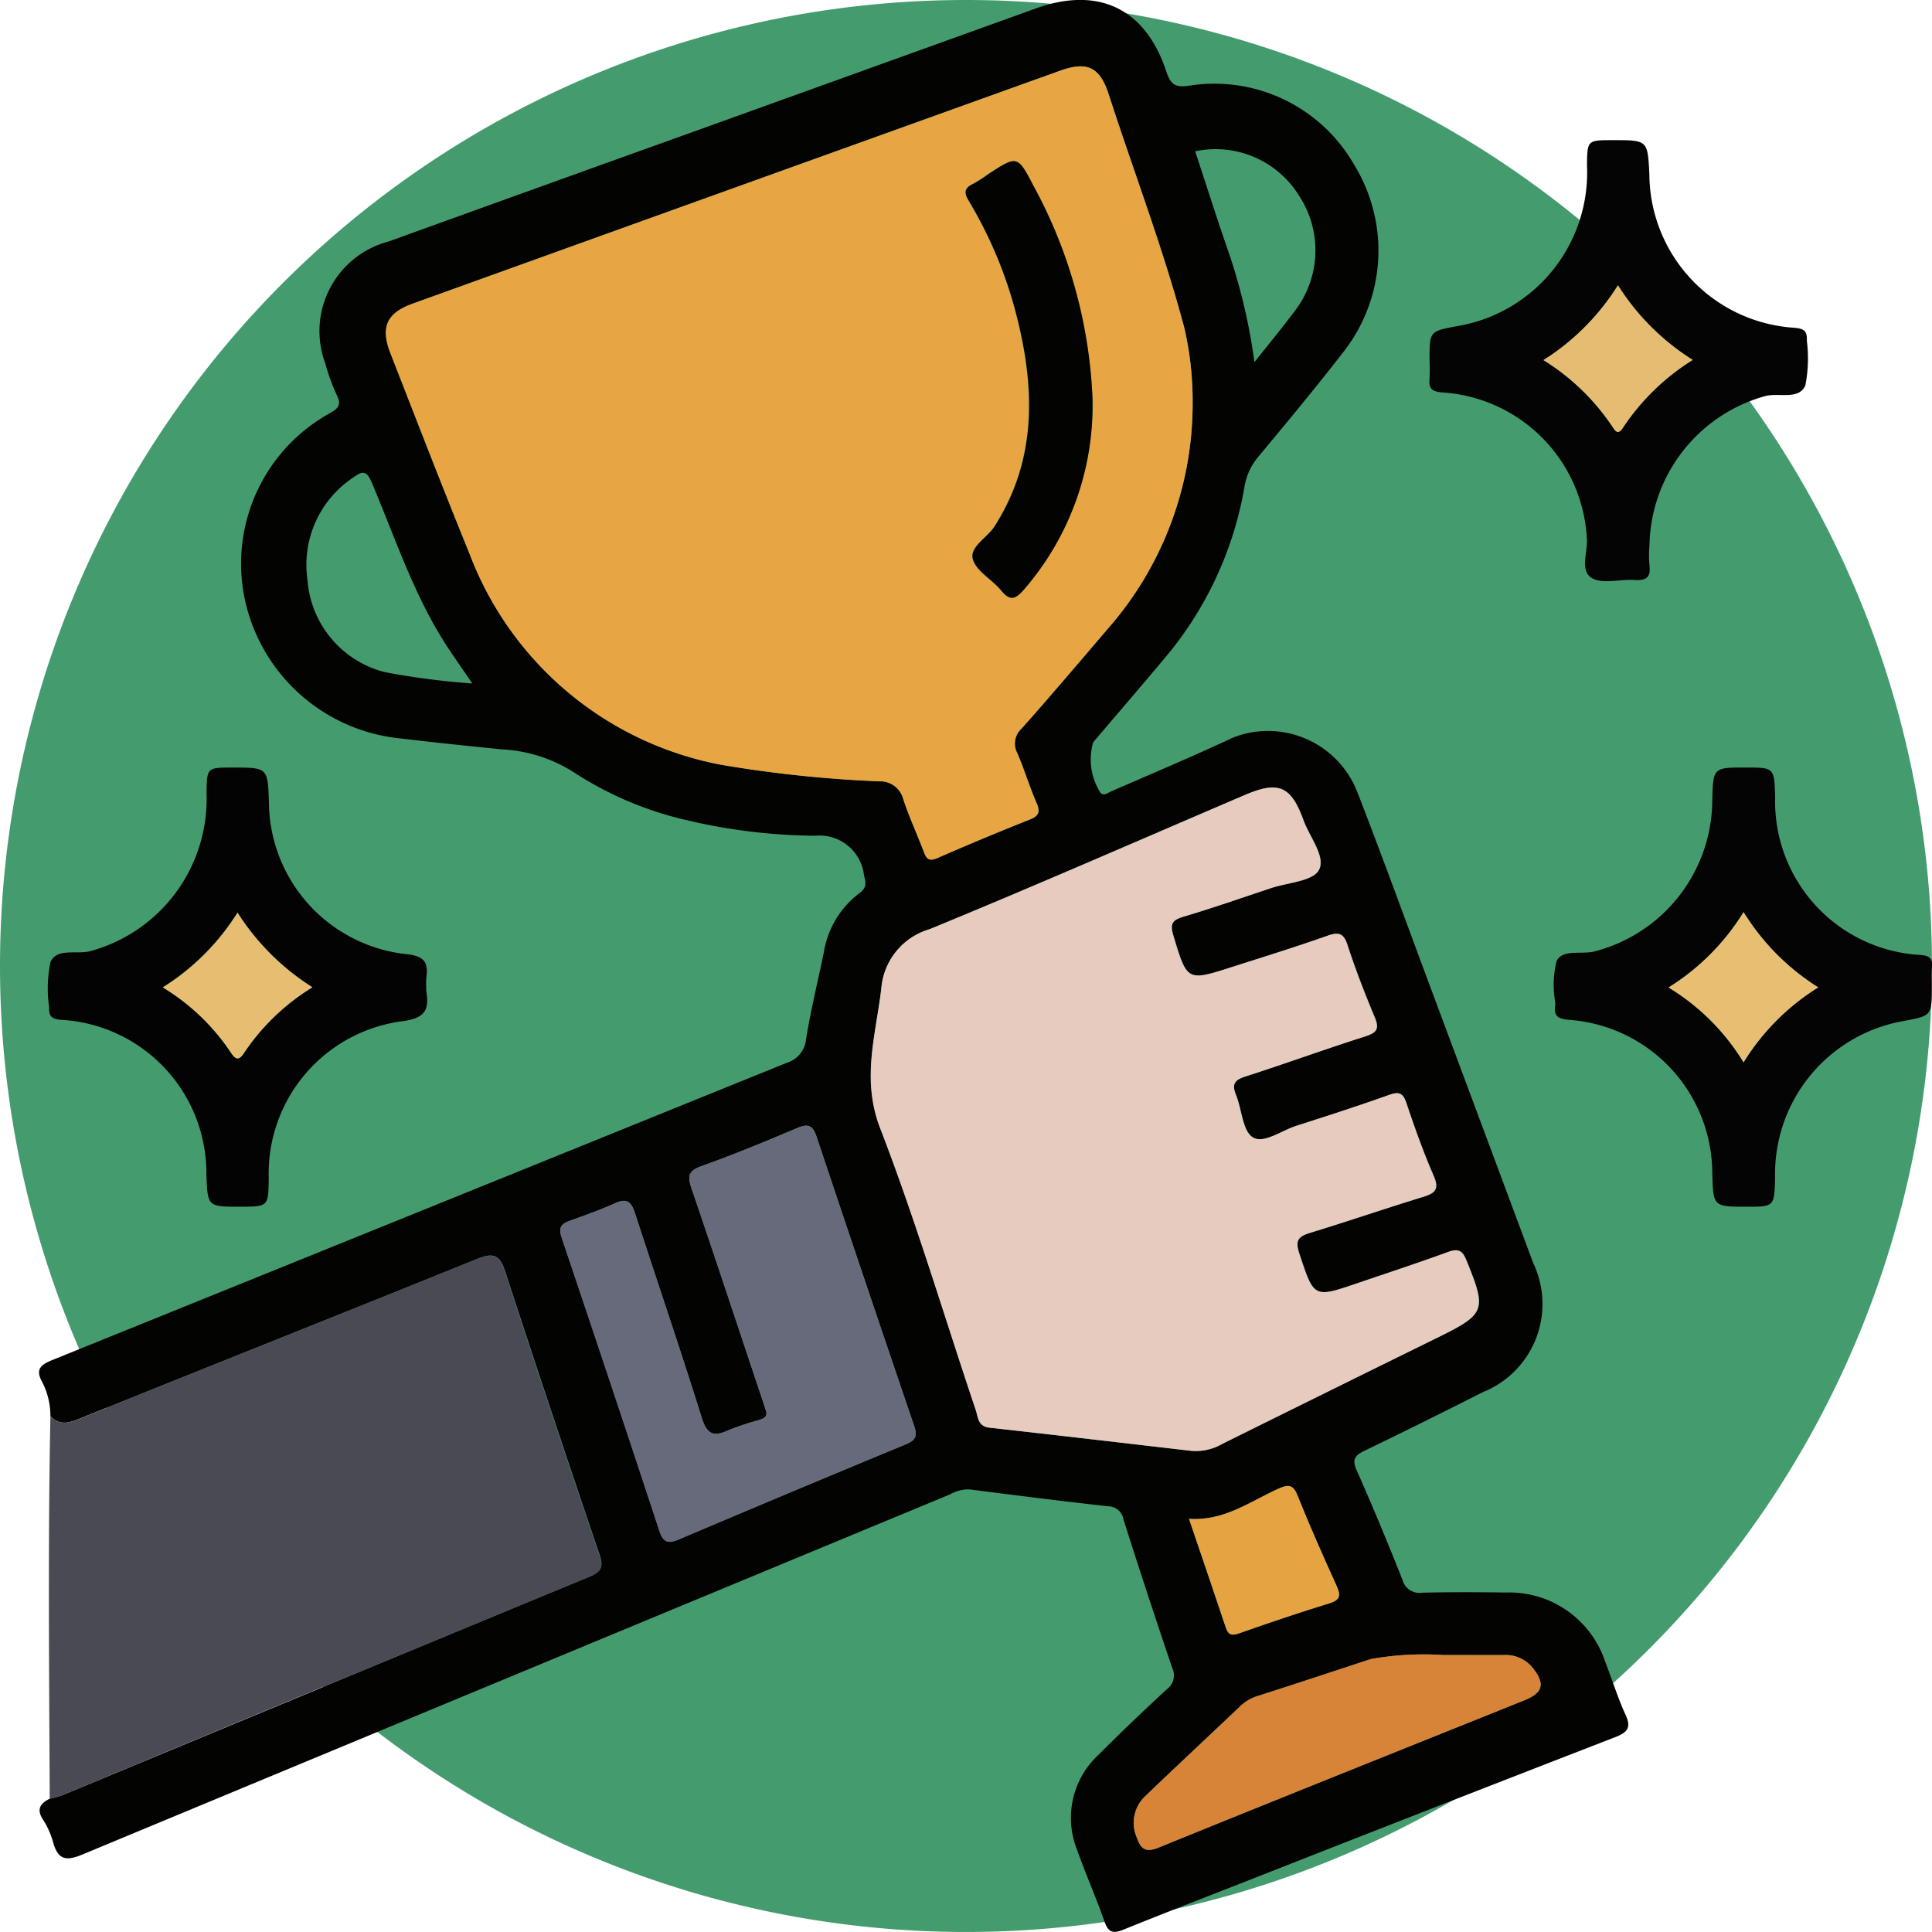 <svg xmlns="http://www.w3.org/2000/svg" width="88.215" height="88.215" viewBox="0 0 88.215 88.215">
  <g id="Grupo_954191" data-name="Grupo 954191" transform="translate(-1065.393 -1955)">
    <g id="Grupo_952197" data-name="Grupo 952197" transform="translate(762.393 -1974)">
      <g id="Grupo_951854" data-name="Grupo 951854" transform="translate(303 3929)">
        <path id="Trazado_621807" data-name="Trazado 621807" d="M44.107,0A44.107,44.107,0,1,1,0,44.107,44.107,44.107,0,0,1,44.107,0Z" fill="#449c6e"/>
      </g>
    </g>
    <g id="Grupo_954187" data-name="Grupo 954187" transform="translate(361.27 1809.934)">
      <path id="Trazado_629782" data-name="Trazado 629782" d="M706.425,209.726a3.391,3.391,0,0,0-.385-1.575c-.3-.55-.071-.766.448-.976q16.78-6.783,33.555-13.58a1.244,1.244,0,0,0,.885-1.093c.221-1.329.539-2.642.813-3.963a4.2,4.2,0,0,1,1.6-2.672c.365-.265.326-.467.231-.846a2.045,2.045,0,0,0-2.229-1.795,26.262,26.262,0,0,1-5.891-.717,15.931,15.931,0,0,1-5.121-2.175,6.729,6.729,0,0,0-3.3-1.052c-1.545-.157-3.09-.314-4.632-.5a8.084,8.084,0,0,1-7.074-6.244,7.846,7.846,0,0,1,3.9-8.627c.387-.229.471-.389.283-.788a9.358,9.358,0,0,1-.529-1.451,4.232,4.232,0,0,1,2.9-5.583q6.915-2.5,13.835-4.982,7.848-2.826,15.7-5.654c2.848-1.026,5-.012,5.954,2.851.192.575.361.783,1.06.673a7.35,7.35,0,0,1,7.527,3.614,7.491,7.491,0,0,1-.452,8.494c-1.267,1.637-2.589,3.232-3.914,4.822a2.836,2.836,0,0,0-.642,1.381,16.4,16.4,0,0,1-3.67,7.859c-1.068,1.28-2.16,2.54-3.238,3.811a2.8,2.8,0,0,0,.353,2.334c.177.112.323-.029.462-.09,1.863-.812,3.739-1.6,5.578-2.462a4.377,4.377,0,0,1,5.67,2.5c1.152,2.965,2.234,5.956,3.346,8.937q2.343,6.283,4.685,12.567a4.336,4.336,0,0,1-2.309,5.89q-2.686,1.363-5.4,2.675c-.445.215-.577.4-.352.9.735,1.649,1.424,3.318,2.091,5a.8.8,0,0,0,.9.579c1.265-.03,2.531-.027,3.8-.007a4.614,4.614,0,0,1,4.556,3.167c.315.8.564,1.629.924,2.407.283.611.077.818-.487,1.036q-8.62,3.342-17.222,6.727c-1.735.679-3.473,1.349-5.2,2.05-.453.184-.694.17-.877-.354-.385-1.109-.867-2.184-1.257-3.291a3.922,3.922,0,0,1,1-4.351q1.524-1.525,3.112-2.985a.777.777,0,0,0,.235-.962q-1.146-3.38-2.227-6.781a.709.709,0,0,0-.691-.6c-2.113-.235-4.223-.5-6.332-.772a1.7,1.7,0,0,0-.9.229q-19.817,8.214-39.626,16.448c-.784.327-1.111.193-1.326-.574a3.662,3.662,0,0,0-.454-1.017c-.324-.492-.123-.757.317-.971a4.685,4.685,0,0,0,.574-.159q12-4.981,24.014-9.952c.587-.242.7-.441.5-1.041q-2.189-6.436-4.3-12.9c-.247-.761-.527-.895-1.272-.593-6.063,2.456-12.145,4.865-18.21,7.317C707.195,210.072,706.812,210.129,706.425,209.726Zm52.154-46.3a14.764,14.764,0,0,0-.383-3.416c-.961-3.605-2.3-7.09-3.445-10.634-.408-1.259-.982-1.529-2.227-1.082q-14.779,5.31-29.552,10.632c-1.2.432-1.482,1.077-1.011,2.282,1.19,3.045,2.366,6.1,3.6,9.123a15.33,15.33,0,0,0,11.505,9.652,56.616,56.616,0,0,0,7.2.754,1.084,1.084,0,0,1,1.109.829c.27.815.633,1.6.937,2.4.125.331.253.434.625.271q2.088-.916,4.208-1.755c.424-.169.485-.355.306-.766-.32-.735-.55-1.51-.867-2.246a.933.933,0,0,1,.189-1.143c1.338-1.5,2.636-3.039,3.946-4.567A15.588,15.588,0,0,0,758.579,163.429Zm-.027,47.886a2.428,2.428,0,0,0,1.4-.328q4.892-2.434,9.8-4.839c2.215-1.09,2.267-1.243,1.334-3.533-.176-.431-.356-.558-.82-.389-1.373.5-2.763.958-4.148,1.429-2.022.689-1.989.677-2.664-1.355-.207-.623-.024-.784.515-.949,1.728-.528,3.437-1.115,5.164-1.643.567-.174.706-.382.452-.966-.469-1.076-.863-2.187-1.237-3.3-.155-.463-.329-.547-.79-.382-1.4.5-2.825.958-4.245,1.414-.673.216-1.491.831-1.981.525-.472-.294-.5-1.273-.766-1.932-.2-.48-.091-.682.414-.844,1.829-.587,3.634-1.247,5.465-1.828.526-.167.684-.331.455-.876-.455-1.083-.88-2.182-1.243-3.3-.186-.572-.426-.6-.937-.418-1.433.506-2.886.956-4.334,1.419-2.069.662-2.054.653-2.687-1.455-.155-.514-.043-.692.464-.842,1.347-.4,2.674-.864,4.007-1.308.761-.253,1.9-.307,2.179-.825.326-.6-.42-1.5-.7-2.264-.571-1.578-1.149-1.814-2.672-1.163-4.8,2.052-9.577,4.147-14.4,6.13a3.074,3.074,0,0,0-2.207,2.713c-.251,2.128-.917,4.135-.049,6.381,1.631,4.219,2.918,8.57,4.362,12.862.108.321.094.747.626.805C752.389,210.6,755.47,210.959,758.552,211.315Zm-19.436-1.778c.031.262-.17.315-.365.378a12.6,12.6,0,0,0-1.387.465c-.671.308-.966.171-1.2-.579-.975-3.121-2.033-6.215-3.042-9.325-.162-.5-.349-.727-.908-.472-.677.309-1.385.555-2.086.809-.394.142-.511.319-.36.766q2.258,6.686,4.462,13.389c.166.5.373.609.866.4q5.191-2.2,10.4-4.358c.46-.19.515-.4.368-.832q-2.245-6.6-4.457-13.21c-.167-.5-.368-.611-.869-.4-1.453.616-2.914,1.219-4.4,1.75-.605.216-.622.478-.442,1.009,1.083,3.176,2.135,6.362,3.2,9.545C738.97,209.089,739.041,209.308,739.116,209.537Zm30.9,11.1a13.8,13.8,0,0,0-3.306.186c-1.69.555-3.379,1.114-5.073,1.658a2.038,2.038,0,0,0-.825.438c-1.46,1.386-2.932,2.757-4.384,4.151a1.668,1.668,0,0,0-.4,1.9c.184.518.4.705,1,.459,5.555-2.262,11.126-4.485,16.691-6.722.862-.346.969-.755.379-1.491a1.562,1.562,0,0,0-1.29-.577C771.946,220.637,771.083,220.635,770.016,220.635Zm-44.329-44.362c-.405-.594-.73-1.061-1.047-1.534-1.577-2.355-2.441-5.043-3.536-7.622-.22-.517-.379-.594-.835-.259a4.784,4.784,0,0,0-2.106,4.689,4.7,4.7,0,0,0,3.529,4.209A34.622,34.622,0,0,0,725.687,176.273Zm33.006-24.3c.534,1.616,1.025,3.172,1.563,4.711A26.436,26.436,0,0,1,761.4,161.6c.673-.849,1.257-1.549,1.8-2.279a4.539,4.539,0,0,0,.24-5.316A4.48,4.48,0,0,0,758.693,151.975Zm-.28,62.442c.581,1.712,1.138,3.336,1.68,4.966.125.375.309.367.644.249,1.353-.476,2.713-.936,4.084-1.357.508-.156.523-.371.329-.8-.615-1.36-1.223-2.723-1.776-4.108-.207-.519-.415-.532-.879-.324C761.2,213.621,760.022,214.526,758.413,214.416Z" transform="translate(0)" fill="#030302"/>
      <path id="Trazado_629783" data-name="Trazado 629783" d="M707.271,318.208c.387.4.77.346,1.275.142,6.065-2.452,12.147-4.861,18.21-7.317.746-.3,1.025-.168,1.272.593q2.1,6.465,4.3,12.9c.2.6.092.8-.5,1.041q-12.018,4.948-24.014,9.952a4.683,4.683,0,0,1-.574.159C707.213,329.854,707.154,324.03,707.271,318.208Z" transform="translate(-0.846 -108.482)" fill="#4a4a54"/>
      <path id="Trazado_629784" data-name="Trazado 629784" d="M923.17,256.415c0,1.335,0,1.335-1.282,1.576a7.088,7.088,0,0,0-5.872,7.155c-.034,1.325-.034,1.325-1.3,1.325-1.528,0-1.528,0-1.569-1.562a7.039,7.039,0,0,0-6.543-6.971c-.472-.038-.7-.155-.63-.647a1.306,1.306,0,0,0,0-.172,4.545,4.545,0,0,1,.065-1.87c.283-.552,1.126-.286,1.714-.431a7.163,7.163,0,0,0,5.394-6.867c.036-1.534.036-1.534,1.513-1.534,1.321,0,1.321,0,1.358,1.36a7.021,7.021,0,0,0,6.665,7.2c.443.045.522.2.493.572C923.153,255.838,923.17,256.127,923.17,256.415Zm-8.594,3.462a10.573,10.573,0,0,1,3.409-3.422,10.673,10.673,0,0,1-3.408-3.435,10.614,10.614,0,0,1-3.426,3.441A10.19,10.19,0,0,1,914.576,259.877Z" transform="translate(-130.842 -66.306)" fill="#040404"/>
      <path id="Trazado_629785" data-name="Trazado 629785" d="M889.488,173.623c0-1.323,0-1.323,1.228-1.554a7.108,7.108,0,0,0,5.963-7.332c.01-1.166.01-1.166,1.193-1.166,1.579,0,1.579,0,1.655,1.566a7.062,7.062,0,0,0,6.608,7c.433.038.608.129.582.589a6.434,6.434,0,0,1-.068,2.045c-.3.683-1.212.317-1.84.488a7.21,7.21,0,0,0-5.277,6.784,5.467,5.467,0,0,0,0,.947c.068.545-.15.7-.676.664-.657-.047-1.452.2-1.947-.084-.581-.339-.177-1.206-.239-1.837a7.051,7.051,0,0,0-6.607-6.642c-.446-.04-.62-.163-.575-.608A8.483,8.483,0,0,0,889.488,173.623Zm12.02-.017a10.864,10.864,0,0,1-3.416-3.408,10.8,10.8,0,0,1-3.4,3.416,10.314,10.314,0,0,1,3.151,3.043c.147.227.263.378.48.039A10.46,10.46,0,0,1,901.507,173.606Z" transform="translate(-120.094 -12.106)" fill="#040404"/>
      <path id="Trazado_629786" data-name="Trazado 629786" d="M724.327,256.447a1.019,1.019,0,0,0,0,.172c.162.926-.107,1.264-1.159,1.391a7.014,7.014,0,0,0-6.032,7.166c-.018,1.294-.018,1.294-1.32,1.294-1.466,0-1.466,0-1.528-1.435a7.017,7.017,0,0,0-6.682-7.1c-.435-.049-.515-.213-.5-.589a5.958,5.958,0,0,1,.063-2.047c.292-.663,1.2-.33,1.826-.5a7.2,7.2,0,0,0,5.3-7.208c.016-1.172.016-1.172,1.186-1.172,1.608,0,1.608,0,1.662,1.564a7.029,7.029,0,0,0,6.281,6.955c.839.093,1,.382.907,1.081A3.255,3.255,0,0,0,724.327,256.447Zm-5.2,0a11.038,11.038,0,0,1-3.418-3.408,10.789,10.789,0,0,1-3.41,3.411,9.888,9.888,0,0,1,3.119,2.99c.232.357.38.325.6-.009A10.106,10.106,0,0,1,719.128,256.451Z" transform="translate(-0.742 -66.306)" fill="#040303"/>
      <path id="Trazado_629787" data-name="Trazado 629787" d="M788.543,169.159a15.589,15.589,0,0,1-3.865,10.338c-1.309,1.528-2.608,3.065-3.946,4.567a.933.933,0,0,0-.189,1.143c.317.737.547,1.511.867,2.246.179.411.118.6-.306.766q-2.118.842-4.208,1.755c-.372.163-.5.06-.625-.271-.3-.8-.666-1.589-.937-2.4a1.084,1.084,0,0,0-1.109-.829,56.617,56.617,0,0,1-7.2-.754,15.33,15.33,0,0,1-11.505-9.652c-1.233-3.028-2.408-6.079-3.6-9.123-.471-1.2-.187-1.85,1.011-2.282q14.774-5.322,29.552-10.632c1.245-.447,1.819-.177,2.227,1.082,1.149,3.544,2.484,7.029,3.445,10.634A14.77,14.77,0,0,1,788.543,169.159Zm-4.574-.206a22.188,22.188,0,0,0-2.7-9.666c-.733-1.411-.742-1.406-2.1-.518a5.613,5.613,0,0,1-.652.418c-.407.192-.435.4-.2.787a19.5,19.5,0,0,1,2.259,5.56c.774,3.227.784,6.37-1.089,9.3-.332.52-1.142.934-.99,1.486s.889.935,1.3,1.444.669.367,1.044-.062A12.823,12.823,0,0,0,783.969,168.953Z" transform="translate(-29.965 -5.731)" fill="#e7a543"/>
      <path id="Trazado_629788" data-name="Trazado 629788" d="M830.4,279.352c-3.082-.356-6.163-.72-9.247-1.06-.532-.059-.518-.485-.626-.805-1.444-4.292-2.732-8.643-4.362-12.862-.869-2.246-.2-4.253.049-6.381a3.074,3.074,0,0,1,2.207-2.713c4.826-1.983,9.606-4.078,14.4-6.13,1.523-.651,2.1-.415,2.672,1.163.278.768,1.024,1.669.7,2.264-.284.518-1.419.572-2.18.825-1.334.443-2.66.909-4.007,1.308-.508.15-.619.328-.464.842.634,2.108.618,2.117,2.687,1.455,1.448-.463,2.9-.914,4.334-1.419.511-.181.751-.155.938.418.363,1.117.788,2.215,1.243,3.3.229.545.071.709-.455.876-1.831.581-3.636,1.241-5.465,1.828-.5.162-.61.365-.414.844.269.659.294,1.638.766,1.932.49.306,1.308-.309,1.981-.525,1.42-.455,2.841-.912,4.245-1.414.461-.165.635-.082.79.382.374,1.113.769,2.224,1.237,3.3.254.584.115.793-.452.966-1.727.528-3.437,1.116-5.164,1.643-.539.165-.722.326-.515.949.675,2.032.641,2.044,2.664,1.355,1.385-.471,2.775-.928,4.148-1.429.464-.169.644-.042.82.389.932,2.29.88,2.443-1.334,3.533q-4.9,2.413-9.8,4.839A2.428,2.428,0,0,1,830.4,279.352Z" transform="translate(-71.853 -68.037)" fill="#e7cbbf"/>
      <path id="Trazado_629789" data-name="Trazado 629789" d="M784.14,306.789c-.076-.23-.146-.448-.219-.665-1.062-3.183-2.114-6.369-3.2-9.545-.181-.53-.164-.792.441-1.009,1.485-.531,2.946-1.134,4.4-1.75.5-.212.7-.1.869.4q2.208,6.612,4.457,13.21c.147.43.092.642-.368.832q-5.214,2.149-10.4,4.358c-.493.21-.7.1-.866-.4q-2.207-6.7-4.462-13.389c-.151-.446-.034-.623.36-.766.7-.254,1.408-.5,2.086-.809.558-.254.746-.027.908.472,1.009,3.11,2.067,6.2,3.042,9.325.234.75.53.887,1.2.579a12.6,12.6,0,0,1,1.387-.465C783.97,307.1,784.172,307.052,784.14,306.789Z" transform="translate(-45.024 -97.252)" fill="#676a7b"/>
      <path id="Trazado_629790" data-name="Trazado 629790" d="M864.595,363.591c1.067,0,1.929,0,2.792,0a1.562,1.562,0,0,1,1.29.577c.59.735.483,1.144-.379,1.491-5.565,2.237-11.136,4.461-16.691,6.722-.606.247-.818.059-1-.458a1.668,1.668,0,0,1,.4-1.9c1.451-1.394,2.924-2.765,4.384-4.151a2.039,2.039,0,0,1,.825-.438c1.694-.544,3.382-1.1,5.072-1.658A13.805,13.805,0,0,1,864.595,363.591Z" transform="translate(-94.578 -142.956)" fill="#d78438"/>
      <path id="Trazado_629791" data-name="Trazado 629791" d="M857.755,342.793c1.609.11,2.79-.795,4.083-1.374.464-.208.672-.195.879.324.553,1.385,1.161,2.749,1.776,4.108.194.428.178.644-.329.8-1.371.421-2.731.881-4.084,1.357-.335.118-.519.126-.644-.249C858.893,346.13,858.336,344.505,857.755,342.793Z" transform="translate(-99.342 -128.377)" fill="#e5a342"/>
      <path id="Trazado_629792" data-name="Trazado 629792" d="M924.506,272.372a10.188,10.188,0,0,0-3.425-3.416,10.615,10.615,0,0,0,3.426-3.441,10.673,10.673,0,0,0,3.408,3.435A10.574,10.574,0,0,0,924.506,272.372Z" transform="translate(-140.772 -78.801)" fill="#e8be72"/>
      <path id="Trazado_629793" data-name="Trazado 629793" d="M911.381,186.145a10.464,10.464,0,0,0-3.183,3.09c-.217.338-.333.187-.48-.039a10.315,10.315,0,0,0-3.151-3.043,10.8,10.8,0,0,0,3.4-3.416A10.867,10.867,0,0,0,911.381,186.145Z" transform="translate(-129.969 -24.645)" fill="#e6bc72"/>
      <path id="Trazado_629794" data-name="Trazado 629794" d="M729.077,268.992a10.109,10.109,0,0,0-3.113,2.984c-.215.334-.364.366-.6.009A9.889,9.889,0,0,0,722.25,269a10.788,10.788,0,0,0,3.41-3.411A11.04,11.04,0,0,0,729.077,268.992Z" transform="translate(-10.691 -78.846)" fill="#e7bd72"/>
      <path id="Trazado_629795" data-name="Trazado 629795" d="M834.043,177.145a12.823,12.823,0,0,1-3.116,8.75c-.375.429-.623.578-1.044.062s-1.15-.887-1.3-1.444.658-.967.99-1.486c1.873-2.931,1.863-6.074,1.089-9.3a19.5,19.5,0,0,0-2.259-5.56c-.236-.391-.208-.594.2-.787a5.6,5.6,0,0,0,.652-.418c1.355-.888,1.365-.893,2.1.518A22.186,22.186,0,0,1,834.043,177.145Z" transform="translate(-80.038 -13.922)" fill="#030302"/>
    </g>
  </g>
</svg>
